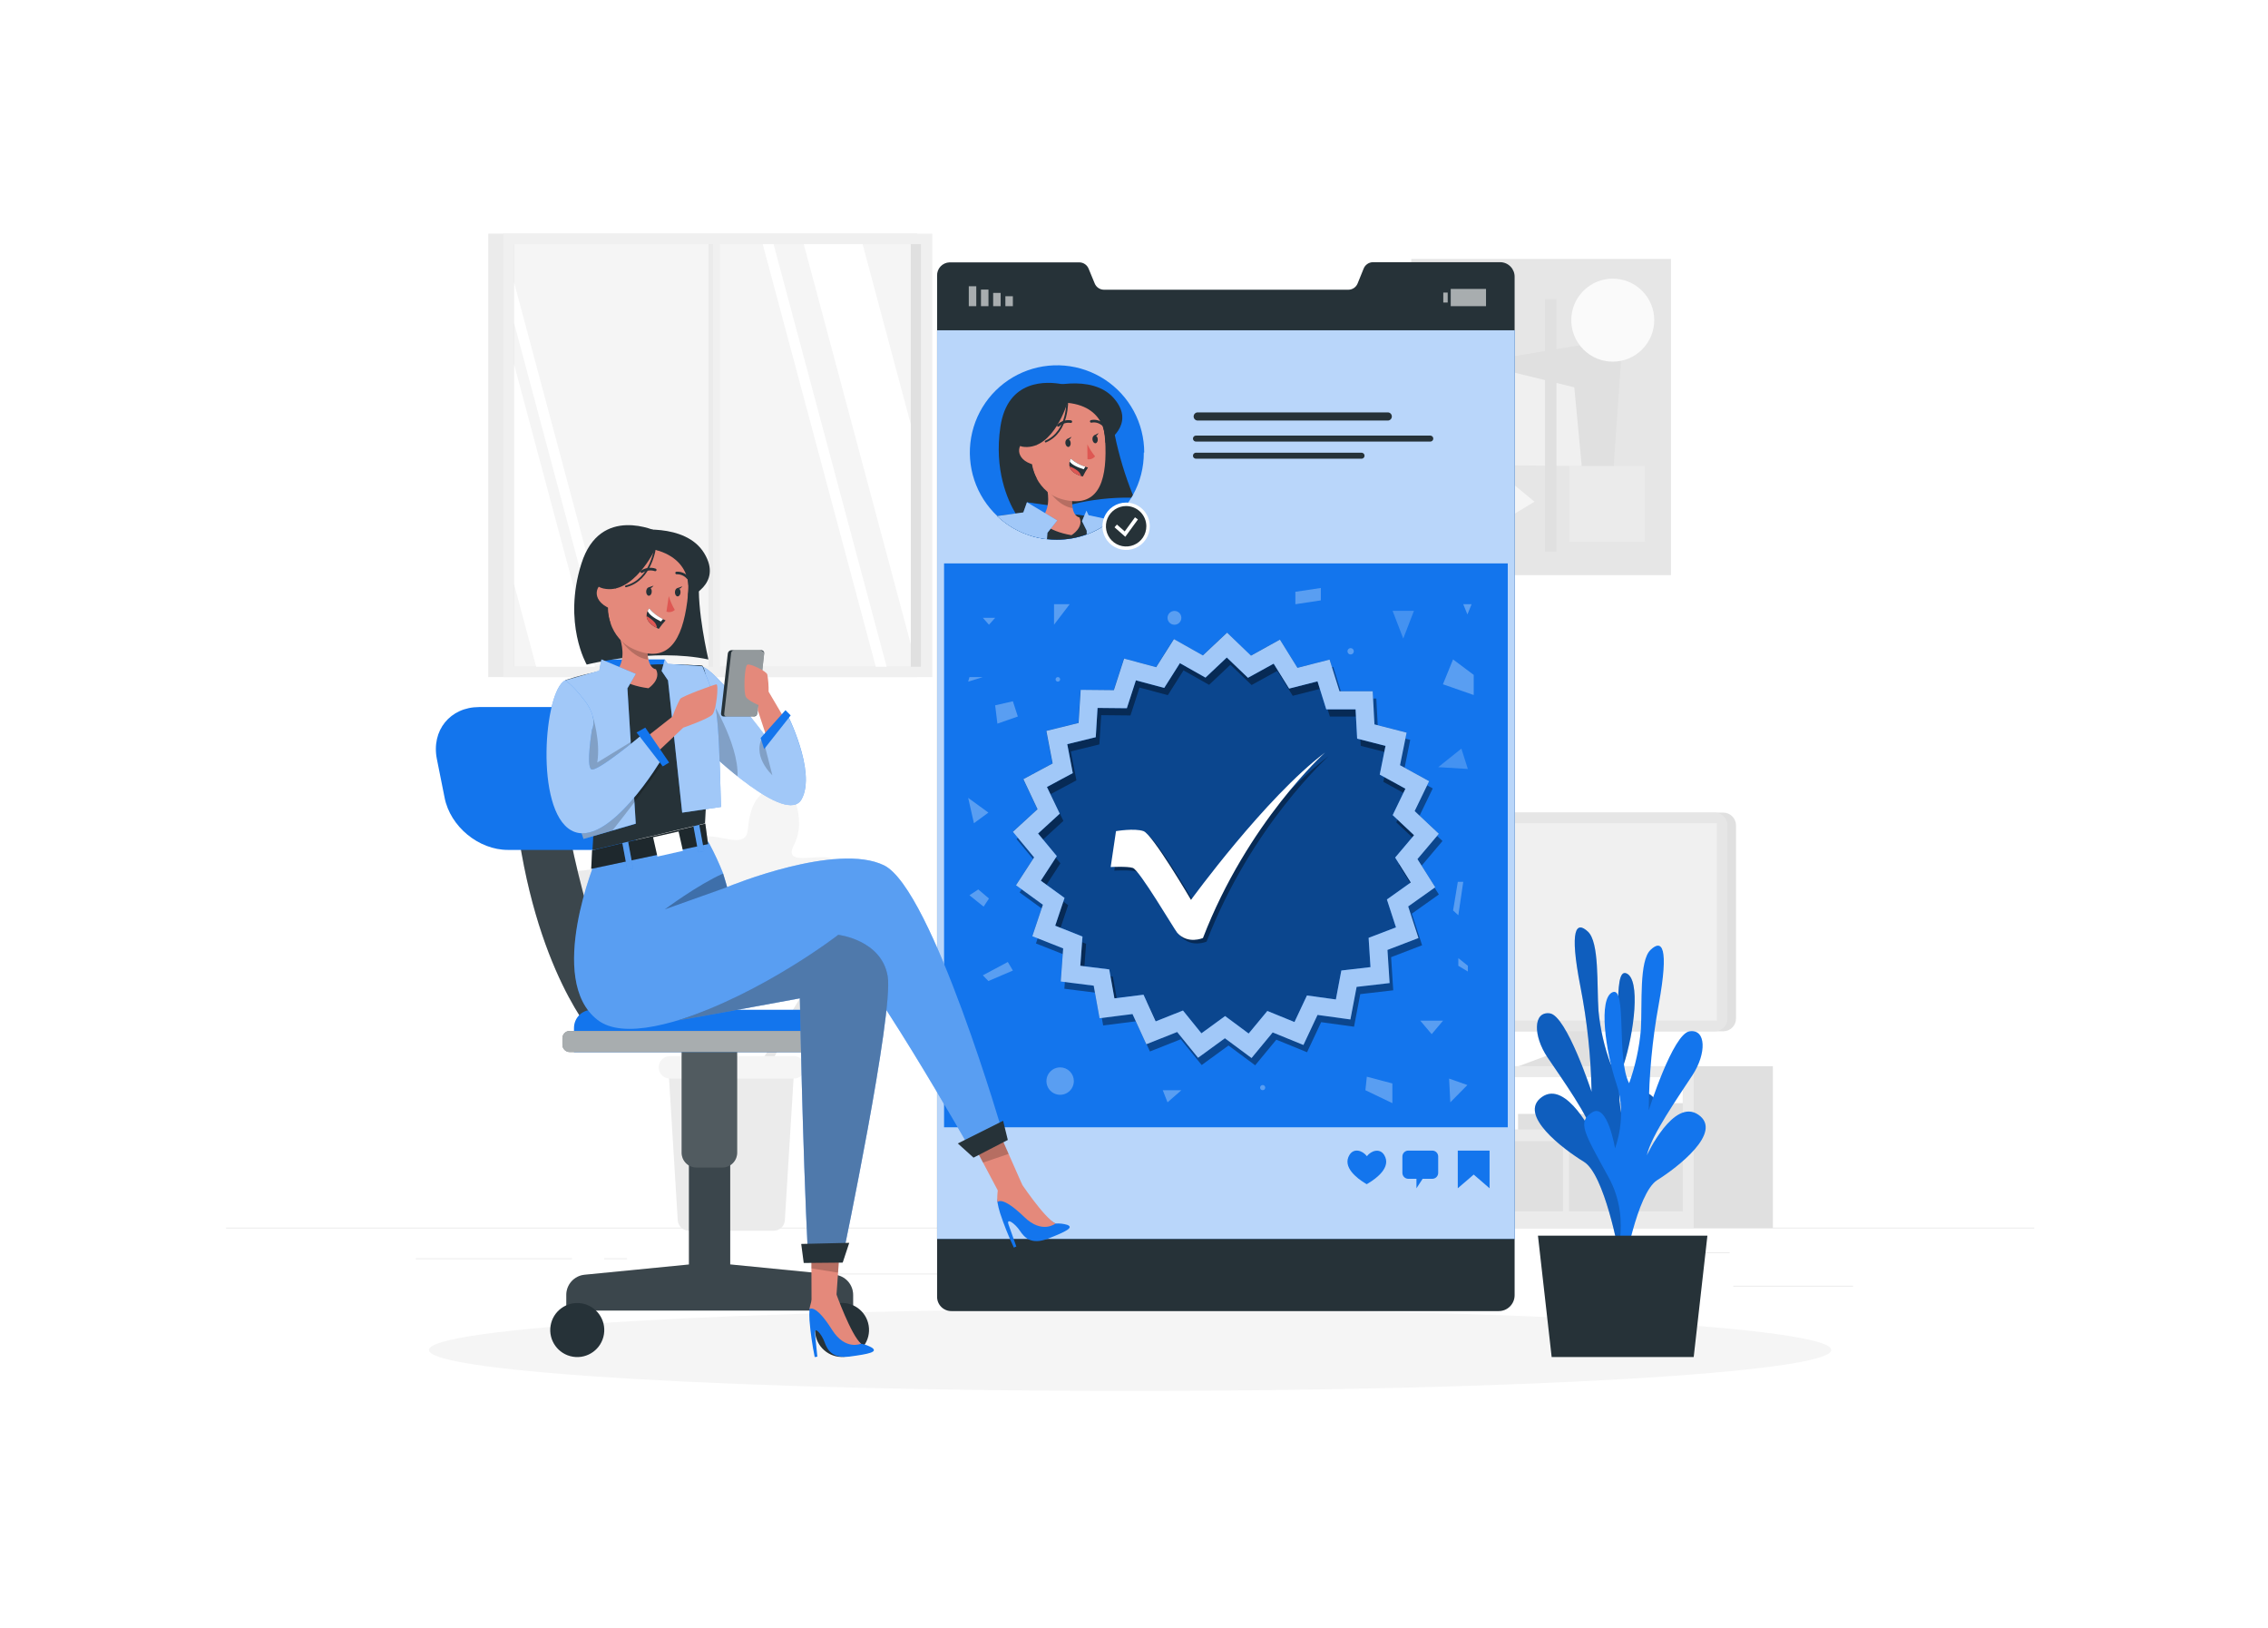 <svg width="301" height="216" viewBox="0 0 301 216" fill="none" xmlns="http://www.w3.org/2000/svg">
<g filter="url(#filter0_d_740_2234)">
<path d="M27.609 10.531L261.909 13.812C264.072 13.841 266.207 14.312 268.183 15.196C270.103 16.059 271.839 17.282 273.296 18.8C276.323 21.948 278.01 26.148 278.002 30.515V173.326C278.01 177.692 276.323 181.892 273.296 185.04C271.839 186.558 270.103 187.782 268.183 188.644C266.207 189.528 264.072 189.999 261.909 190.028L27.609 193.314C25.293 193.35 22.994 192.924 20.845 192.06C18.784 191.23 16.905 190.006 15.311 188.458C13.692 186.89 12.405 185.012 11.527 182.936C10.649 180.86 10.199 178.629 10.203 176.375V27.469C10.199 25.215 10.65 22.984 11.527 20.908C12.405 18.832 13.691 16.955 15.31 15.387C16.904 13.839 18.783 12.616 20.844 11.785C22.993 10.921 25.293 10.495 27.609 10.531Z" fill="white"/>
<path d="M263.972 156.869H24V156.989H263.972V156.869Z" fill="#EBEBEB"/>
<path d="M239.929 164.591H224.033V164.711H239.929V164.591Z" fill="#EBEBEB"/>
<path d="M182.969 165.897H178.798V166.017H182.969V165.897Z" fill="#EBEBEB"/>
<path d="M223.549 160.139H214.339V160.259H223.549V160.139Z" fill="#EBEBEB"/>
<path d="M69.904 160.944H49.176V161.064H69.904V160.944Z" fill="#EBEBEB"/>
<path d="M77.222 160.944H74.184V161.064H77.222V160.944Z" fill="#EBEBEB"/>
<path d="M132.059 162.97H87.098V163.09H132.059V162.97Z" fill="#EBEBEB"/>
<path d="M205.548 126.753V133.568L208.428 135.661H194.99L199.28 134.067V127.228L205.548 126.753Z" fill="#E0E0E0"/>
<path d="M169.295 135.464V156.932H229.288V135.464H169.295ZM170.375 136.856H217.333V143.872H170.38L170.375 136.856Z" fill="#E0E0E0"/>
<path d="M169.295 135.464V156.932H218.778V135.464H169.295ZM170.375 136.856H217.333V143.872H170.38L170.375 136.856Z" fill="#EBEBEB"/>
<path d="M170.38 143.873H180.055V136.856H170.38V143.873Z" fill="#E0E0E0"/>
<path d="M205.364 143.873H217.339V140.365H205.364V143.873Z" fill="#E0E0E0"/>
<path d="M195.469 143.873H204.482V141.79H195.469V143.873Z" fill="#E0E0E0"/>
<path d="M184.796 143.873H193.382V139.611H184.796V143.873Z" fill="#E0E0E0"/>
<path d="M208.826 145.398L209.08 146.238H212.526L212.785 145.398H217.335V154.714H202.231V145.398H208.826Z" fill="#E0E0E0"/>
<path d="M190.877 145.398L191.136 146.238H194.582L194.841 145.398H201.431V154.714H186.327V145.398H190.877Z" fill="#E0E0E0"/>
<path d="M177.013 145.398L177.267 146.238H180.713L180.972 145.398H185.522V154.714H170.418V145.398H177.013Z" fill="#E0E0E0"/>
<path d="M178.074 130.828H222.704C223.639 130.828 224.398 130.07 224.398 129.134V103.51C224.398 102.574 223.639 101.816 222.704 101.816H178.074C177.138 101.816 176.38 102.574 176.38 103.51V129.134C176.38 130.07 177.138 130.828 178.074 130.828Z" fill="#E0E0E0"/>
<path d="M176.941 130.828H221.571C222.507 130.828 223.266 130.07 223.266 129.134V103.51C223.266 102.574 222.507 101.816 221.571 101.816H176.941C176.006 101.816 175.247 102.574 175.247 103.51V129.134C175.247 130.07 176.006 130.828 176.941 130.828Z" fill="#E6E6E6"/>
<path d="M221.854 129.416V103.221H176.658V129.416H221.854Z" fill="#F0F0F0"/>
<path d="M115.734 25H58.798V83.832H115.734V25Z" fill="#EBEBEB"/>
<path d="M117.73 25H60.794V83.832H117.73V25Z" fill="#F0F0F0"/>
<path d="M116.223 26.396H62.229V82.468H116.223V26.396Z" fill="#E0E0E0"/>
<path d="M114.874 26.396H62.229V82.468H114.874V26.396Z" fill="#F5F5F5"/>
<path d="M89.099 26.396H88.029V82.468H89.099V26.396Z" fill="#EBEBEB"/>
<path d="M95.227 26.396L110.23 82.463H111.67L96.667 26.396H95.227Z" fill="white"/>
<path d="M89.55 25.532H88.633V83.543H89.55V25.532Z" fill="#F0F0F0"/>
<path d="M100.674 26.396L114.876 79.459V50.293L108.483 26.396H100.674Z" fill="white"/>
<path d="M62.229 31.484V36.864L74.434 82.464H75.874L62.229 31.484Z" fill="white"/>
<path d="M62.229 42.35V71.516L65.157 82.463H72.96L62.229 42.35Z" fill="white"/>
<path d="M215.762 28.355H181.288V70.302H215.762V28.355Z" fill="#E6E6E6"/>
<path d="M207.872 59.911L189.759 42.105L209.355 38.87L207.872 59.911Z" fill="#E0E0E0"/>
<path d="M190.19 55.693L189.293 42.038L202.933 45.388L203.922 55.832L190.19 55.693Z" fill="#F0F0F0"/>
<path d="M211.932 40.369C214.081 38.219 214.081 34.734 211.932 32.584C209.782 30.434 206.296 30.434 204.146 32.584C201.997 34.734 201.997 38.219 204.146 40.369C206.296 42.519 209.782 42.519 211.932 40.369Z" fill="#FAFAFA"/>
<path d="M191.981 60.56C191.982 60.031 191.826 59.513 191.532 59.073C191.239 58.633 190.821 58.289 190.333 58.086C189.844 57.883 189.306 57.83 188.787 57.933C188.268 58.036 187.791 58.291 187.417 58.665C187.043 59.039 186.788 59.516 186.685 60.035C186.582 60.554 186.636 61.092 186.839 61.58C187.042 62.069 187.385 62.486 187.825 62.78C188.266 63.073 188.783 63.229 189.312 63.228C190.02 63.227 190.698 62.946 191.198 62.445C191.698 61.945 191.98 61.267 191.981 60.56Z" fill="#E0E0E0"/>
<path d="M189.941 65.252L197.649 60.559L191.17 55.217L189.941 65.252Z" fill="#F5F5F5"/>
<path d="M199.049 67.188H200.566V33.692H199.049V67.188Z" fill="#E0E0E0"/>
<path d="M184.518 65.704H186.481V33.692H184.518V65.704Z" fill="#EBEBEB"/>
<path d="M202.274 65.857H212.295V55.836H202.274V65.857Z" fill="#EBEBEB"/>
<path d="M87.785 135.833L81.44 117.547C81.44 117.547 90.233 124.07 90.184 116.842C90.136 109.614 86.172 115.229 84.804 112.556C83.436 109.883 88.706 109.911 86.854 105.861C85.001 101.81 79.746 108.035 78.815 104.445C77.884 100.855 76.415 99.031 72.575 99.353C72.575 99.353 70.507 104.075 73.055 107.488C75.604 110.9 66.763 108.16 67.675 111.591C68.587 115.023 71.515 118.018 72.815 115.604C74.116 113.189 75.753 117.816 73.54 119.011C71.328 120.206 76.42 125.37 77.557 122.659C78.339 120.857 79.304 119.141 80.437 117.538L86.287 137.105L87.785 135.833Z" fill="#EBEBEB"/>
<path d="M94.33 135.997L101.481 124.301C101.481 124.301 94.406 127.488 95.539 122.492C96.672 117.496 98.558 121.978 99.911 120.337C101.265 118.696 97.608 117.937 99.503 115.394C101.399 112.85 104.096 117.971 105.263 115.629C106.429 113.287 107.744 112.245 110.35 113.047C110.35 113.047 111.07 116.627 108.795 118.604C106.52 120.582 113.038 120.044 111.9 122.262C110.763 124.479 108.272 126.13 107.739 124.263C107.206 122.396 105.368 125.352 106.722 126.509C108.075 127.666 103.756 130.473 103.391 128.429C103.122 127.064 102.713 125.731 102.172 124.45L95.169 137.106L94.33 135.997Z" fill="#E6E6E6"/>
<path d="M89.503 136.107L92.777 117.269C92.777 117.269 85.237 125.029 84.138 117.97C83.039 110.91 87.79 115.757 88.702 112.93C89.614 110.103 84.474 110.977 85.635 106.729C86.796 102.482 92.916 107.718 93.252 104.07C93.588 100.423 94.74 98.407 98.531 98.114C98.531 98.114 101.3 102.386 99.366 106.12C97.432 109.854 105.605 105.779 105.27 109.268C104.934 112.757 102.548 116.146 100.902 113.996C99.256 111.845 98.387 116.626 100.734 117.432C103.081 118.238 98.925 124.094 97.398 121.631C96.351 120 95.136 118.482 93.775 117.101L91.188 137.105L89.503 136.107Z" fill="#F5F5F5"/>
<path d="M85.435 157.288H96.675C97.055 157.288 97.42 157.144 97.697 156.885C97.973 156.625 98.14 156.27 98.163 155.891L99.354 136.52C99.366 136.318 99.337 136.115 99.268 135.924C99.199 135.733 99.092 135.559 98.953 135.411C98.814 135.263 98.647 135.145 98.46 135.064C98.274 134.983 98.073 134.942 97.871 134.941H84.24C84.037 134.942 83.837 134.983 83.65 135.064C83.464 135.145 83.297 135.263 83.158 135.411C83.019 135.559 82.912 135.733 82.843 135.924C82.774 136.115 82.745 136.318 82.757 136.52L83.948 155.915C83.977 156.289 84.146 156.639 84.422 156.893C84.698 157.148 85.06 157.289 85.435 157.288Z" fill="#EBEBEB"/>
<path d="M82.908 137.104H99.346C99.712 137.104 100.064 136.97 100.337 136.726C100.61 136.483 100.783 136.148 100.824 135.785C100.85 135.576 100.83 135.364 100.767 135.163C100.704 134.962 100.6 134.777 100.46 134.619C100.32 134.462 100.149 134.336 99.957 134.25C99.765 134.163 99.557 134.119 99.346 134.119H82.908C82.699 134.119 82.491 134.163 82.3 134.249C82.109 134.335 81.938 134.46 81.798 134.616C81.659 134.772 81.554 134.956 81.49 135.156C81.427 135.356 81.406 135.567 81.43 135.775C81.469 136.14 81.641 136.477 81.914 136.723C82.187 136.968 82.541 137.104 82.908 137.104Z" fill="#F5F5F5"/>
<path d="M143.982 178.545C195.375 178.545 237.038 176.112 237.038 173.112C237.038 170.111 195.375 167.679 143.982 167.679C92.588 167.679 50.925 170.111 50.925 173.112C50.925 176.112 92.588 178.545 143.982 178.545Z" fill="#F5F5F5"/>
<path d="M195.014 30.755V165.845C195.014 166.124 194.958 166.401 194.85 166.659C194.742 166.916 194.584 167.15 194.385 167.346C194.185 167.542 193.949 167.697 193.69 167.801C193.43 167.905 193.153 167.956 192.873 167.951H120.286C120.033 167.955 119.782 167.908 119.547 167.813C119.312 167.718 119.099 167.577 118.92 167.398C118.741 167.219 118.6 167.006 118.505 166.771C118.41 166.536 118.363 166.285 118.367 166.032V30.582C118.358 30.358 118.393 30.134 118.471 29.924C118.548 29.713 118.667 29.52 118.819 29.356C118.972 29.191 119.155 29.058 119.359 28.965C119.563 28.871 119.784 28.819 120.008 28.811H137.262C137.528 28.816 137.787 28.901 138.005 29.054C138.223 29.207 138.39 29.422 138.486 29.67L139.278 31.59C139.375 31.838 139.544 32.051 139.763 32.202C139.981 32.353 140.24 32.436 140.506 32.44H172.955C173.219 32.437 173.476 32.357 173.694 32.208C173.912 32.059 174.081 31.849 174.179 31.604L174.971 29.651C175.066 29.402 175.234 29.187 175.452 29.033C175.669 28.879 175.928 28.793 176.195 28.787H193.156C193.663 28.803 194.143 29.02 194.49 29.388C194.838 29.757 195.026 30.248 195.014 30.755Z" fill="#263238"/>
<path d="M195.022 37.823H118.379V158.371H195.022V37.823Z" fill="#1375ED"/>
<path opacity="0.7" d="M195.022 37.823H118.379V158.371H195.022V37.823Z" fill="white"/>
<path opacity="0.6" d="M127.43 34.623H128.424V33.303H127.43V34.623Z" fill="white"/>
<path opacity="0.6" d="M125.808 34.623H126.802V32.862H125.808V34.623Z" fill="white"/>
<path opacity="0.6" d="M124.191 34.623H125.185V32.42H124.191V34.623Z" fill="white"/>
<path opacity="0.6" d="M122.574 34.623H123.567V31.979H122.574V34.623Z" fill="white"/>
<path opacity="0.6" d="M186.132 32.818H185.547V34.138H186.132V32.818Z" fill="white"/>
<path opacity="0.6" d="M186.535 34.623H191.219V32.334H186.535V34.623Z" fill="white"/>
<path d="M152.906 49.795H178.127C178.202 49.802 178.278 49.794 178.35 49.77C178.421 49.746 178.487 49.707 178.543 49.656C178.599 49.605 178.643 49.544 178.674 49.474C178.704 49.405 178.72 49.331 178.72 49.255C178.72 49.18 178.704 49.105 178.674 49.036C178.643 48.967 178.599 48.905 178.543 48.854C178.487 48.803 178.421 48.765 178.35 48.741C178.278 48.717 178.202 48.708 178.127 48.715H152.906C152.772 48.728 152.647 48.79 152.556 48.89C152.465 48.99 152.415 49.12 152.415 49.255C152.415 49.39 152.465 49.52 152.556 49.62C152.647 49.72 152.772 49.782 152.906 49.795Z" fill="#263238"/>
<path d="M183.866 51.794H152.765C152.71 51.788 152.653 51.794 152.6 51.811C152.547 51.828 152.498 51.856 152.456 51.894C152.414 51.931 152.381 51.977 152.358 52.028C152.335 52.079 152.323 52.134 152.323 52.19C152.323 52.246 152.335 52.302 152.358 52.353C152.381 52.404 152.414 52.45 152.456 52.487C152.498 52.524 152.547 52.553 152.6 52.57C152.653 52.587 152.71 52.592 152.765 52.586H183.866C183.963 52.575 184.053 52.529 184.119 52.456C184.184 52.383 184.22 52.288 184.22 52.19C184.22 52.092 184.184 51.998 184.119 51.925C184.053 51.852 183.963 51.805 183.866 51.794Z" fill="#263238"/>
<path d="M174.742 54.066H152.765C152.71 54.06 152.653 54.065 152.6 54.083C152.547 54.1 152.498 54.128 152.456 54.165C152.414 54.203 152.381 54.248 152.358 54.299C152.335 54.35 152.323 54.406 152.323 54.462C152.323 54.518 152.335 54.573 152.358 54.624C152.381 54.675 152.414 54.721 152.456 54.758C152.498 54.796 152.547 54.824 152.6 54.841C152.653 54.858 152.71 54.864 152.765 54.858H174.742C174.839 54.847 174.929 54.801 174.995 54.728C175.06 54.655 175.097 54.56 175.097 54.462C175.097 54.364 175.06 54.269 174.995 54.196C174.929 54.123 174.839 54.077 174.742 54.066Z" fill="#263238"/>
<path d="M194.105 68.751H119.292V143.565H194.105V68.751Z" fill="#1375ED"/>
<path d="M191.69 151.657L189.583 149.838L187.471 151.657V146.656H191.69V151.657Z" fill="#1375ED"/>
<path d="M184.083 146.656H180.906C180.697 146.656 180.497 146.739 180.35 146.887C180.202 147.034 180.119 147.235 180.119 147.443V149.613C180.119 149.821 180.202 150.022 180.35 150.169C180.497 150.317 180.697 150.4 180.906 150.4H181.986V151.657L182.807 150.4H184.083C184.187 150.4 184.29 150.381 184.385 150.341C184.481 150.302 184.568 150.244 184.641 150.171C184.715 150.097 184.773 150.01 184.812 149.915C184.851 149.819 184.871 149.716 184.871 149.613V147.443C184.871 147.34 184.851 147.237 184.812 147.141C184.773 147.046 184.715 146.959 184.641 146.885C184.568 146.812 184.481 146.754 184.385 146.715C184.29 146.676 184.187 146.656 184.083 146.656Z" fill="#1375ED"/>
<path d="M177.712 147.252C177.126 146.292 175.994 146.652 175.408 147.396C174.827 146.647 173.7 146.268 173.1 147.228C172.096 148.841 174.141 150.352 175.111 150.948L175.384 151.116L175.662 150.948C176.618 150.367 178.701 148.879 177.712 147.252Z" fill="#1375ED"/>
<g opacity="0.3">
<path opacity="0.7" d="M178.819 75.049H181.651L180.235 78.72L178.819 75.049Z" fill="white"/>
<path opacity="0.7" d="M187.947 93.325L188.806 96.022L184.88 95.782L187.947 93.325Z" fill="white"/>
<path d="M186.843 81.489L185.5 84.787L189.584 86.212V83.543L186.843 81.489Z" fill="white"/>
<path d="M133.886 74.165H135.964L133.886 76.886V74.165Z" fill="white"/>
<path d="M126.073 87.581L128.425 87.043L129.082 89.064L126.371 90.009L126.073 87.581Z" fill="white"/>
<path d="M149.867 76.888C150.373 76.888 150.784 76.478 150.784 75.971C150.784 75.465 150.373 75.055 149.867 75.055C149.361 75.055 148.95 75.465 148.95 75.971C148.95 76.478 149.361 76.888 149.867 76.888Z" fill="white"/>
<path d="M136.516 137.436C136.516 137.796 136.41 138.148 136.209 138.447C136.009 138.746 135.725 138.98 135.392 139.117C135.06 139.255 134.694 139.29 134.341 139.22C133.988 139.149 133.664 138.976 133.409 138.721C133.155 138.466 132.982 138.141 132.913 137.788C132.843 137.435 132.88 137.069 133.018 136.737C133.157 136.404 133.391 136.121 133.69 135.921C133.99 135.722 134.342 135.616 134.702 135.617C134.941 135.617 135.177 135.664 135.398 135.756C135.618 135.847 135.818 135.981 135.987 136.15C136.155 136.319 136.289 136.52 136.38 136.74C136.471 136.961 136.517 137.198 136.516 137.436Z" fill="white"/>
<path d="M127.753 121.632L128.425 122.769L125.176 124.161L124.437 123.403L127.753 121.632Z" fill="white"/>
<path d="M148.95 140.253L148.317 138.646H150.789L148.95 140.253Z" fill="white"/>
<path d="M175.21 138.646L175.402 136.855L178.791 137.748V140.364L175.21 138.646Z" fill="white"/>
<path d="M182.491 129.417H185.519L184.007 131.207L182.491 129.417Z" fill="white"/>
<path d="M187.477 110.997L186.848 114.798L187.544 115.432L188.197 110.997H187.477Z" fill="white"/>
<path d="M122.493 99.862L125.176 101.811L123.256 103.222L122.493 99.862Z" fill="white"/>
<path d="M134.395 84.437C134.562 84.437 134.697 84.301 134.697 84.134C134.697 83.967 134.562 83.832 134.395 83.832C134.228 83.832 134.092 83.967 134.092 84.134C134.092 84.301 134.228 84.437 134.395 84.437Z" fill="white"/>
<path d="M173.252 80.833C173.486 80.833 173.675 80.644 173.675 80.411C173.675 80.177 173.486 79.988 173.252 79.988C173.019 79.988 172.83 80.177 172.83 80.411C172.83 80.644 173.019 80.833 173.252 80.833Z" fill="white"/>
<path d="M161.917 138.3C161.917 138.39 161.881 138.477 161.818 138.541C161.754 138.605 161.667 138.641 161.577 138.641C161.486 138.641 161.4 138.605 161.336 138.541C161.272 138.477 161.236 138.39 161.236 138.3C161.236 138.209 161.272 138.123 161.336 138.059C161.4 137.995 161.486 137.959 161.577 137.959C161.667 137.959 161.754 137.995 161.818 138.059C161.881 138.123 161.917 138.209 161.917 138.3Z" fill="white"/>
<path d="M165.915 72.519L169.294 72.011V73.657L165.915 74.166V72.519Z" fill="white"/>
<path d="M188.197 74.165H189.305L188.749 75.523L188.197 74.165Z" fill="white"/>
<path d="M124.437 75.97H126.074L125.253 76.886L124.437 75.97Z" fill="white"/>
<path d="M186.479 140.253L186.32 137.104L188.744 137.959L186.479 140.253Z" fill="white"/>
<path d="M188.811 122.137L187.544 121.124V122.137L188.811 122.9V122.137Z" fill="white"/>
<path d="M123.832 112.008L125.253 113.212L124.543 114.288L122.661 112.781L123.832 112.008Z" fill="white"/>
<path d="M122.661 83.832H124.437L122.493 84.437L122.661 83.832Z" fill="white"/>
</g>
<path d="M153.616 80.956L156.827 77.938L160.004 80.985L163.863 78.859L166.186 82.603L170.453 81.508L171.768 85.708H176.173L176.409 90.104L180.675 91.198L179.802 95.518L183.665 97.639L181.75 101.604L184.961 104.618L182.12 107.982L184.481 111.702L180.891 114.255L182.254 118.44L178.146 120.019L178.424 124.415L174.047 124.924L173.227 129.253L168.859 128.653L166.987 132.641L162.908 130.976L160.1 134.374L156.563 131.749L153.002 134.34L150.228 130.918L146.134 132.541L144.3 128.538L139.933 129.09L139.151 124.756L134.778 124.204L135.1 119.813L131.006 118.195L132.407 114.02L128.841 111.433L131.241 107.737L128.429 104.344L131.673 101.364L129.797 97.375L133.679 95.292L132.849 90.968L137.125 89.917L137.399 85.521L141.805 85.564L143.163 81.374L147.42 82.511L149.777 78.792L153.616 80.956Z" fill="#1375ED"/>
<path opacity="0.4" d="M182.6 108.942L185.441 105.582L182.23 102.568L184.15 98.604L180.287 96.483L181.16 92.163L176.893 91.069L176.658 86.673H172.252L170.937 82.473L166.671 83.567L164.348 79.824L160.508 81.95L157.331 78.902L154.12 81.921L150.281 79.757L147.924 83.481L143.667 82.339L142.309 86.529L137.903 86.486L137.629 90.882L133.353 91.933L134.183 96.252L130.301 98.335L132.177 102.324L128.909 105.323L131.721 108.716L129.321 112.412L132.887 114.999L131.486 119.174L135.58 120.792L135.258 125.183L139.631 125.735L140.408 130.055L144.78 129.503L146.614 133.506L150.708 131.883L153.482 135.305L157.043 132.714L160.58 135.339L163.388 131.941L167.467 133.606L169.339 129.618L173.702 130.218L174.527 125.898L178.904 125.39L178.621 120.993L182.734 119.414L181.371 115.224L184.961 112.676L182.6 108.942ZM181.717 112.042L178.544 114.298L179.749 117.999L176.116 119.39L176.365 123.273L172.497 123.724L171.772 127.564L167.933 127.036L166.277 130.559L162.678 129.09L160.196 132.085L157.072 129.767L153.928 132.056L151.48 129.032L147.862 130.472L146.244 126.935L142.381 127.415L141.694 123.575L137.855 123.096L138.143 119.218L134.524 117.778L135.762 114.092L132.614 111.807L134.735 108.544L132.249 105.549L135.129 102.914L133.425 99.372L136.857 97.534L136.122 93.694L139.904 92.768L140.144 88.885L144.032 88.924L145.232 85.223L148.99 86.231L151.072 82.944L154.466 84.863L157.297 82.195L160.105 84.887L163.513 83.011L165.567 86.317L169.334 85.358L170.496 89.072H174.388L174.595 92.96L178.362 93.92L177.594 97.731L181.002 99.602L179.312 103.106L182.149 105.77L179.639 108.74L181.717 112.042Z" fill="black"/>
<path opacity="0.4" d="M153.616 80.956L156.827 77.938L160.004 80.985L163.863 78.859L166.186 82.603L170.453 81.508L171.768 85.708H176.173L176.409 90.104L180.675 91.198L179.802 95.518L183.665 97.639L181.75 101.604L184.961 104.618L182.12 107.982L184.481 111.702L180.891 114.255L182.254 118.44L178.146 120.019L178.424 124.415L174.047 124.924L173.227 129.253L168.859 128.653L166.987 132.641L162.908 130.976L160.1 134.374L156.563 131.749L153.002 134.34L150.228 130.918L146.134 132.541L144.3 128.538L139.933 129.09L139.151 124.756L134.778 124.204L135.1 119.813L131.006 118.195L132.407 114.02L128.841 111.433L131.241 107.737L128.429 104.344L131.673 101.364L129.797 97.375L133.679 95.292L132.849 90.968L137.125 89.917L137.399 85.521L141.805 85.564L143.163 81.374L147.42 82.511L149.777 78.792L153.616 80.956Z" fill="black"/>
<path d="M182.12 107.982L184.961 104.622L181.75 101.608L183.67 97.644L179.807 95.523L180.68 91.203L176.413 90.109L176.178 85.713H171.772L170.457 81.513L166.191 82.607L163.868 78.864L160.028 80.99L156.851 77.942L153.64 80.961L149.801 78.797L147.444 82.521L143.187 81.379L141.829 85.569L137.423 85.525L137.149 89.922L132.873 90.973L133.703 95.292L129.821 97.375L131.697 101.364L128.429 104.363L131.241 107.756L128.841 111.452L132.407 114.039L131.006 118.214L135.1 119.832L134.778 124.223L139.151 124.775L139.928 129.095L144.3 128.543L146.134 132.546L150.228 130.923L153.002 134.345L156.563 131.754L160.1 134.379L162.908 130.981L166.987 132.646L168.859 128.658L173.222 129.258L174.047 124.938L178.424 124.43L178.141 120.033L182.254 118.454L180.891 114.264L184.481 111.716L182.12 107.982ZM181.237 111.082L178.064 113.338L179.269 117.039L175.636 118.43L175.886 122.313L172.017 122.764L171.292 126.604L167.453 126.076L165.797 129.599L162.198 128.13L159.716 131.125L156.592 128.807L153.448 131.096L151 128.072L147.382 129.512L145.764 125.975L141.901 126.455L141.214 122.616L137.375 122.136L137.663 118.258L134.044 116.818L135.282 113.132L132.134 110.847L134.255 107.584L131.769 104.589L134.649 101.954L132.945 98.412L136.377 96.574L135.642 92.734L139.424 91.808L139.664 87.925L143.552 87.964L144.752 84.263L148.51 85.271L150.592 81.984L153.986 83.903L156.817 81.235L159.625 83.927L163.033 82.051L165.087 85.358L168.854 84.398L170.016 88.112H173.908L174.115 92L177.882 92.96L177.114 96.771L180.522 98.642L178.832 102.146L181.669 104.81L179.159 107.78L181.237 111.082Z" fill="#1375ED"/>
<path opacity="0.6" d="M182.12 107.982L184.961 104.622L181.75 101.608L183.67 97.644L179.807 95.523L180.68 91.203L176.413 90.109L176.178 85.713H171.772L170.457 81.513L166.191 82.607L163.868 78.864L160.028 80.99L156.851 77.942L153.64 80.961L149.801 78.797L147.444 82.521L143.187 81.379L141.829 85.569L137.423 85.525L137.149 89.922L132.873 90.973L133.703 95.292L129.821 97.375L131.697 101.364L128.429 104.363L131.241 107.756L128.841 111.452L132.407 114.039L131.006 118.214L135.1 119.832L134.778 124.223L139.151 124.775L139.928 129.095L144.3 128.543L146.134 132.546L150.228 130.923L153.002 134.345L156.563 131.754L160.1 134.379L162.908 130.981L166.987 132.646L168.859 128.658L173.222 129.258L174.047 124.938L178.424 124.43L178.141 120.033L182.254 118.454L180.891 114.264L184.481 111.716L182.12 107.982ZM181.237 111.082L178.064 113.338L179.269 117.039L175.636 118.43L175.886 122.313L172.017 122.764L171.292 126.604L167.453 126.076L165.797 129.599L162.198 128.13L159.716 131.125L156.592 128.807L153.448 131.096L151 128.072L147.382 129.512L145.764 125.975L141.901 126.455L141.214 122.616L137.375 122.136L137.663 118.258L134.044 116.818L135.282 113.132L132.134 110.847L134.255 107.584L131.769 104.589L134.649 101.954L132.945 98.412L136.377 96.574L135.642 92.734L139.424 91.808L139.664 87.925L143.552 87.964L144.752 84.263L148.51 85.271L150.592 81.984L153.986 83.903L156.817 81.235L159.625 83.927L163.033 82.051L165.087 85.358L168.854 84.398L170.016 88.112H173.908L174.115 92L177.882 92.96L177.114 96.771L180.522 98.642L178.832 102.146L181.669 104.81L179.159 107.78L181.237 111.082Z" fill="white"/>
<path opacity="0.4" d="M142.591 104.751C142.591 104.751 145.038 104.329 146.243 104.751C147.448 105.174 152.545 113.87 152.545 113.87C152.545 113.87 162.432 100.269 170.336 94.322C170.336 94.322 160.08 103.508 154.133 118.929C154.133 118.929 152.132 119.812 150.716 118.233C150.308 117.753 145.715 109.925 144.827 109.632C144.131 109.397 141.885 109.512 141.885 109.512L142.591 104.751Z" fill="black"/>
<path d="M142.111 104.273C142.111 104.273 144.559 103.851 145.763 104.273C146.968 104.695 152.065 113.392 152.065 113.392C152.065 113.392 161.952 99.79 169.856 93.844C169.856 93.844 159.6 103.03 153.653 118.45C153.653 118.45 151.652 119.334 150.236 117.755C149.828 117.275 145.235 109.447 144.347 109.154C143.651 108.919 141.405 109.034 141.405 109.034L142.111 104.273Z" fill="white"/>
<path d="M145.803 54.041C145.813 56.009 145.318 57.946 144.364 59.666L144.152 60.026C143.467 61.164 142.588 62.175 141.556 63.012L141.498 63.06C140.521 63.847 139.422 64.47 138.244 64.903C136.971 65.369 135.626 65.606 134.27 65.603C133.839 65.606 133.408 65.582 132.979 65.531C132.26 65.455 131.549 65.308 130.858 65.095C129.175 64.577 127.634 63.677 126.356 62.465C124.959 61.15 123.911 59.509 123.305 57.689C122.7 55.869 122.556 53.927 122.887 52.038C123.218 50.149 124.014 48.371 125.203 46.866C126.391 45.361 127.935 44.174 129.696 43.413C131.457 42.653 133.379 42.342 135.29 42.509C137.201 42.675 139.041 43.314 140.643 44.368C142.246 45.422 143.561 46.858 144.471 48.547C145.381 50.235 145.857 52.123 145.856 54.041H145.803Z" fill="#1375ED"/>
<path d="M144.348 59.667L144.136 60.026C141.49 59.985 138.85 60.284 136.28 60.914L135.421 61.126L134.835 61.279C134.101 61.476 133.395 61.682 132.795 61.879L132.522 61.97L132.325 62.033C131.61 62.273 131 62.489 130.535 62.666C129.839 62.93 129.441 63.103 129.441 63.103C129.213 62.809 129.005 62.502 128.817 62.181L128.788 62.129C127.746 60.382 125.908 56.369 126.772 50.61C127.732 44.203 133.045 44.611 134.931 44.966C135.157 45.003 135.379 45.054 135.598 45.12C135.598 45.12 141.545 46.521 141.766 50.226C141.797 50.722 141.858 51.216 141.948 51.704C142.507 54.425 143.31 57.09 144.348 59.667Z" fill="#263238"/>
<path d="M138.224 64.903C136.952 65.37 135.606 65.607 134.251 65.604C133.819 65.607 133.388 65.583 132.959 65.532C132.24 65.456 131.529 65.309 130.838 65.095L130.469 62.077L130.291 60.637L138.205 61.76V62.437L138.229 64.424V64.903H138.224Z" fill="#1375ED"/>
<path d="M141.479 63.06C140.502 63.847 139.402 64.47 138.225 64.903C136.952 65.369 135.606 65.607 134.251 65.604C133.819 65.606 133.388 65.582 132.96 65.532C132.24 65.455 131.53 65.309 130.838 65.095C129.155 64.577 127.614 63.677 126.336 62.465C126.701 62.407 127.071 62.364 127.44 62.316H127.531C127.968 62.268 128.405 62.225 128.842 62.191C129.36 62.148 129.874 62.114 130.392 62.095H130.483L131.117 62.071H131.87H132.753C133.713 62.071 134.686 62.106 135.671 62.177L136.665 62.258L137.188 62.311L137.946 62.426L138.114 62.45H138.229L139.122 62.604C139.261 62.628 139.4 62.662 139.54 62.681L139.804 62.734L140.087 62.786L140.567 62.882L140.903 62.95L141.479 63.06Z" fill="#263238"/>
<path d="M136.199 65.007C132.902 64.446 131.961 62.987 131.961 62.987C133.372 61.768 133.204 59.872 132.921 58.667C132.83 58.291 132.708 57.924 132.556 57.568L136.516 58.48C136.401 59.031 136.325 59.589 136.29 60.151C136.26 60.566 136.281 60.983 136.352 61.394C136.573 62.593 137.255 62.641 137.255 62.641C137.883 64.009 136.199 65.007 136.199 65.007Z" fill="#E4897B"/>
<path opacity="0.2" d="M136.276 60.18C136.246 60.595 136.267 61.013 136.338 61.423C134.764 61.144 133.612 59.829 132.907 58.697C132.816 58.321 132.694 57.953 132.542 57.598L136.502 58.51C136.387 59.06 136.311 59.618 136.276 60.18Z" fill="black"/>
<path d="M135.736 47.164C139.484 47.327 140.607 49.386 140.713 53.259C140.852 58.097 139.633 61.48 134.992 60.252C128.685 58.577 129.511 46.895 135.736 47.164Z" fill="#E4897B"/>
<path d="M138.306 52.942C138.583 53.516 138.928 54.054 139.333 54.545C139.215 54.695 139.06 54.81 138.882 54.877C138.705 54.945 138.512 54.963 138.325 54.929L138.306 52.942Z" fill="#DE5753"/>
<path d="M134.452 50.61C134.409 50.61 134.368 50.595 134.337 50.567C134.32 50.551 134.307 50.532 134.297 50.511C134.288 50.49 134.284 50.467 134.284 50.444C134.284 50.422 134.288 50.399 134.297 50.378C134.307 50.357 134.32 50.338 134.337 50.322C134.574 50.095 134.861 49.926 135.176 49.831C135.49 49.735 135.822 49.714 136.146 49.77C136.168 49.774 136.19 49.783 136.209 49.795C136.228 49.807 136.245 49.823 136.257 49.842C136.27 49.861 136.28 49.882 136.284 49.904C136.289 49.926 136.289 49.949 136.285 49.972C136.281 49.994 136.273 50.016 136.26 50.035C136.248 50.054 136.232 50.07 136.213 50.083C136.195 50.096 136.173 50.105 136.151 50.11C136.129 50.115 136.106 50.115 136.084 50.111C135.818 50.069 135.547 50.087 135.29 50.163C135.032 50.239 134.795 50.373 134.596 50.552C134.578 50.573 134.556 50.588 134.531 50.598C134.506 50.608 134.479 50.612 134.452 50.61Z" fill="#263238"/>
<path d="M140.31 50.455C140.274 50.454 140.239 50.442 140.209 50.421C140.029 50.268 139.816 50.157 139.587 50.096C139.357 50.036 139.118 50.027 138.885 50.071C138.863 50.078 138.84 50.081 138.817 50.08C138.794 50.078 138.772 50.072 138.751 50.062C138.731 50.052 138.712 50.038 138.697 50.02C138.682 50.003 138.671 49.982 138.664 49.96C138.65 49.916 138.654 49.869 138.675 49.828C138.695 49.787 138.731 49.755 138.774 49.74C139.059 49.677 139.355 49.681 139.639 49.75C139.922 49.819 140.186 49.952 140.411 50.138C140.448 50.166 140.473 50.207 140.48 50.253C140.487 50.298 140.476 50.345 140.449 50.383C140.433 50.404 140.412 50.422 140.388 50.434C140.364 50.447 140.337 50.454 140.31 50.455Z" fill="#263238"/>
<path d="M131.377 53.307C131.377 53.307 133.263 50.303 133.1 47.912C133.1 47.912 140.659 45.196 140.702 52.75C140.702 52.75 141.715 46.089 135.279 45.661C128.843 45.234 128.463 54.665 131.669 57.617C131.669 57.617 130.21 55.184 131.377 53.307Z" fill="#263238"/>
<path d="M131.95 54.123C131.931 53.688 131.742 53.279 131.423 52.983C131.103 52.687 130.681 52.53 130.246 52.544C129.075 52.621 128.422 54.982 131.287 55.678C131.695 55.779 131.945 55.409 131.95 54.123Z" fill="#E4897B"/>
<path d="M138.393 56.034C138.138 56.414 137.91 56.812 137.711 57.224L137.476 57.157C136.43 56.831 136.036 56.337 135.945 55.886C135.899 55.663 135.907 55.432 135.969 55.214C136 55.089 136.048 54.969 136.113 54.858C136.67 55.345 137.324 55.707 138.033 55.919C138.254 55.996 138.393 56.034 138.393 56.034Z" fill="#263238"/>
<path d="M138.037 55.919L137.826 56.265C136.866 55.958 136.184 55.612 135.968 55.214C135.999 55.089 136.047 54.969 136.112 54.858C136.671 55.346 137.327 55.707 138.037 55.919Z" fill="white"/>
<path d="M137.475 57.156C136.429 56.829 136.036 56.335 135.944 55.884C136.341 56.014 136.712 56.213 137.039 56.474C137.254 56.648 137.408 56.887 137.475 57.156Z" fill="#DE5753"/>
<path d="M135.652 47.443C135.652 47.443 133.877 53.547 129.999 53.303C126.121 53.058 132.446 45.504 132.446 45.504C132.446 45.504 138.882 43.387 141.868 46.886C144.853 50.385 140.697 52.751 140.697 52.751C140.697 52.751 141.138 47.985 135.652 47.443Z" fill="#263238"/>
<path d="M132.776 52.703C132.752 52.703 132.728 52.695 132.709 52.681C132.689 52.668 132.674 52.648 132.665 52.626C132.654 52.597 132.654 52.565 132.666 52.537C132.677 52.508 132.699 52.485 132.728 52.472C135.751 51.177 135.516 47.054 135.516 47.011C135.515 46.98 135.525 46.949 135.546 46.926C135.567 46.903 135.595 46.888 135.626 46.886C135.658 46.884 135.689 46.895 135.713 46.916C135.737 46.936 135.752 46.965 135.756 46.996C135.756 47.039 136.001 51.316 132.824 52.693L132.776 52.703Z" fill="#263238"/>
<path d="M136.094 52.732C136.127 53.02 135.998 53.274 135.806 53.298C135.614 53.322 135.427 53.101 135.393 52.818C135.359 52.535 135.489 52.276 135.681 52.252C135.873 52.228 136.06 52.439 136.094 52.732Z" fill="#263238"/>
<path d="M135.599 52.271L136.203 51.949C136.203 51.949 135.949 52.53 135.599 52.271Z" fill="#263238"/>
<path d="M139.688 52.242C139.722 52.531 139.592 52.785 139.4 52.809C139.208 52.833 139.021 52.617 138.987 52.329C138.954 52.041 139.083 51.787 139.275 51.763C139.467 51.739 139.664 51.955 139.688 52.242Z" fill="#263238"/>
<path d="M139.188 51.781L139.788 51.459C139.788 51.459 139.553 52.049 139.188 51.781Z" fill="#263238"/>
<path d="M141.536 63.012L141.478 63.06C140.501 63.848 139.402 64.47 138.224 64.903V64.562V64.414L137.595 63.142L137.917 62.383L138.19 61.75L138.469 62.355L141.536 63.012Z" fill="#1375ED"/>
<path opacity="0.6" d="M141.536 63.012L141.478 63.06C140.501 63.848 139.402 64.47 138.224 64.903V64.562V64.414L137.595 63.142L137.917 62.383L138.19 61.75L138.469 62.355L141.536 63.012Z" fill="white"/>
<path d="M134.323 63.046L133.013 64.692L132.945 65.537C132.226 65.46 131.515 65.314 130.824 65.1C129.141 64.583 127.6 63.682 126.322 62.47L127.412 62.317H127.503L129.811 61.99L130.291 60.642L132.643 62.043L134.337 63.056L134.323 63.046Z" fill="#1375ED"/>
<path opacity="0.6" d="M134.318 63.046L133.013 64.692L132.945 65.537C132.226 65.46 131.515 65.314 130.824 65.1C129.141 64.583 127.6 63.682 126.322 62.47L127.503 62.307L129.811 61.985L130.291 60.637L132.643 62.038L134.318 63.046Z" fill="white"/>
<path d="M146.594 63.822C146.594 64.444 146.41 65.052 146.064 65.569C145.719 66.086 145.228 66.489 144.653 66.727C144.079 66.965 143.447 67.027 142.837 66.906C142.227 66.784 141.667 66.485 141.227 66.045C140.788 65.606 140.488 65.045 140.367 64.436C140.246 63.826 140.308 63.194 140.546 62.619C140.784 62.045 141.187 61.554 141.704 61.209C142.221 60.863 142.829 60.679 143.45 60.679C144.284 60.679 145.084 61.01 145.673 61.599C146.263 62.189 146.594 62.989 146.594 63.822Z" fill="white"/>
<path d="M146.138 63.824C146.138 64.354 145.98 64.873 145.686 65.314C145.391 65.755 144.972 66.099 144.482 66.302C143.991 66.505 143.452 66.558 142.931 66.455C142.411 66.351 141.933 66.096 141.558 65.721C141.183 65.345 140.927 64.867 140.824 64.347C140.72 63.827 140.773 63.287 140.976 62.797C141.179 62.307 141.523 61.888 141.964 61.593C142.406 61.298 142.924 61.141 143.455 61.141C144.166 61.141 144.849 61.423 145.352 61.926C145.855 62.43 146.138 63.112 146.138 63.824Z" fill="#263238"/>
<path d="M143.345 65.219L141.915 63.957L142.231 63.597L143.268 64.508L144.631 62.637L145.02 62.92L143.345 65.219Z" fill="white"/>
<path d="M210.253 159.822C210.253 159.822 207.455 153.722 210.652 147.708C213.848 141.694 214.77 140.279 212.735 139.045C210.7 137.812 209.764 143.845 209.764 143.845C209.764 143.845 208.046 139.683 209.466 135.335C210.887 130.987 211.77 123.898 209.836 123.135C207.902 122.372 209.466 131.976 207.786 135.249C206.931 132.952 206.379 130.552 206.145 128.112C205.91 124.618 206.275 119.036 204.744 117.606C203.213 116.176 202.238 117.165 203.74 124.877C204.643 129.485 205.141 134.163 205.228 138.858C205.228 138.858 201.912 128.741 199.685 128.448C197.458 128.155 197.463 131.428 199.368 134.27C201.274 137.111 204.95 142.203 205.555 144.828C205.555 144.828 201.912 137.217 198.634 139.549C195.356 141.882 201.485 146.479 204.216 148.145C206.946 149.81 208.847 160.22 208.847 160.22L210.253 159.822Z" fill="#1375ED"/>
<path opacity="0.2" d="M210.253 159.822C210.253 159.822 207.455 153.722 210.652 147.708C213.848 141.694 214.77 140.279 212.735 139.045C210.7 137.812 209.764 143.845 209.764 143.845C209.764 143.845 208.046 139.683 209.466 135.335C210.887 130.987 211.77 123.898 209.836 123.135C207.902 122.372 209.466 131.976 207.786 135.249C206.931 132.952 206.379 130.552 206.145 128.112C205.91 124.618 206.275 119.036 204.744 117.606C203.213 116.176 202.238 117.165 203.74 124.877C204.643 129.485 205.141 134.163 205.228 138.858C205.228 138.858 201.912 128.741 199.685 128.448C197.458 128.155 197.463 131.428 199.368 134.27C201.274 137.111 204.95 142.203 205.555 144.828C205.555 144.828 201.912 137.217 198.634 139.549C195.356 141.882 201.485 146.479 204.216 148.145C206.946 149.81 208.847 160.22 208.847 160.22L210.253 159.822Z" fill="black"/>
<path d="M208.044 162.327C208.044 162.327 210.765 156.184 207.497 150.218C204.229 144.253 203.288 142.851 205.313 141.579C207.339 140.307 208.342 146.345 208.342 146.345C208.342 146.345 210.007 142.16 208.538 137.831C207.07 133.502 206.096 126.427 208.02 125.64C209.945 124.853 208.5 134.476 210.213 137.721C211.042 135.411 211.566 133.004 211.773 130.56C211.96 127.061 211.533 121.489 213.045 120.035C214.557 118.58 215.546 119.555 214.135 127.291C213.287 131.92 212.846 136.614 212.815 141.32C212.815 141.32 216.011 131.155 218.233 130.829C220.455 130.502 220.494 133.775 218.622 136.645C216.75 139.516 213.131 144.661 212.56 147.286C212.56 147.286 216.112 139.607 219.414 141.906C222.716 144.205 216.649 148.879 213.938 150.578C211.226 152.277 209.455 162.726 209.455 162.726L208.044 162.327Z" fill="#1375ED"/>
<path d="M220.601 157.945H198.111L199.93 174.043H218.782L220.601 157.945Z" fill="#263238"/>
<path d="M71.585 163.128L85.431 161.769V144.731H90.912V161.76L104.797 163.128C105.462 163.192 106.08 163.502 106.529 163.997C106.978 164.493 107.226 165.137 107.225 165.806V167.884H69.156V165.796C69.158 165.129 69.407 164.487 69.856 163.994C70.305 163.501 70.921 163.192 71.585 163.128Z" fill="#263238"/>
<path opacity="0.1" d="M71.585 163.128L85.431 161.769V144.731H90.912V161.76L104.797 163.128C105.462 163.192 106.08 163.502 106.529 163.997C106.978 164.493 107.226 165.137 107.225 165.806V167.884H69.156V165.796C69.158 165.129 69.407 164.487 69.856 163.994C70.305 163.501 70.921 163.192 71.585 163.128Z" fill="white"/>
<path d="M106.324 173.992C108.278 173.674 109.606 171.833 109.288 169.878C108.971 167.924 107.13 166.597 105.175 166.914C103.221 167.231 101.893 169.073 102.211 171.027C102.528 172.982 104.37 174.309 106.324 173.992Z" fill="#263238"/>
<path d="M74.15 171.041C74.467 169.086 73.14 167.245 71.185 166.927C69.231 166.61 67.389 167.937 67.072 169.892C66.755 171.846 68.082 173.688 70.036 174.005C71.991 174.322 73.832 172.995 74.15 171.041Z" fill="#263238"/>
<path d="M89.849 148.913H86.447C85.921 148.913 85.417 148.704 85.045 148.333C84.673 147.961 84.464 147.457 84.464 146.931V131.606H91.832V146.931C91.832 147.457 91.623 147.961 91.251 148.333C90.879 148.704 90.375 148.913 89.849 148.913Z" fill="#263238"/>
<path opacity="0.2" d="M89.849 148.913H86.447C85.921 148.913 85.417 148.704 85.045 148.333C84.673 147.961 84.464 147.457 84.464 146.931V131.606H91.832V146.931C91.832 147.457 91.623 147.961 91.251 148.333C90.879 148.704 90.375 148.913 89.849 148.913Z" fill="white"/>
<path d="M69.013 101.551C69.013 101.551 73.116 127.185 81.218 131.6H72.982C72.982 131.6 64.847 122.865 62.39 101.551H69.013Z" fill="#263238"/>
<path opacity="0.1" d="M69.013 101.551C69.013 101.551 73.116 127.185 81.218 131.6H72.982C72.982 131.6 64.847 122.865 62.39 101.551H69.013Z" fill="white"/>
<path d="M72.578 127.977H104.696C105.333 127.977 105.943 128.229 106.393 128.679C106.843 129.129 107.096 129.74 107.096 130.376V133.587H70.179V130.376C70.179 129.74 70.431 129.129 70.882 128.679C71.332 128.229 71.942 127.977 72.578 127.977Z" fill="#1375ED"/>
<path d="M107.672 130.779H69.607C69.075 130.779 68.643 131.211 68.643 131.744V132.617C68.643 133.15 69.075 133.582 69.607 133.582H107.672C108.204 133.582 108.636 133.15 108.636 132.617V131.744C108.636 131.211 108.204 130.779 107.672 130.779Z" fill="#263238"/>
<path opacity="0.6" d="M107.672 130.779H69.607C69.075 130.779 68.643 131.211 68.643 131.744V132.617C68.643 133.15 69.075 133.582 69.607 133.582H107.672C108.204 133.582 108.636 133.15 108.636 132.617V131.744C108.636 131.211 108.204 130.779 107.672 130.779Z" fill="white"/>
<path d="M61.392 106.763H74.59C78.43 106.763 80.969 103.662 80.196 99.837L79.188 94.73C78.42 90.891 74.662 87.81 70.799 87.81H57.59C53.751 87.81 51.212 90.91 51.985 94.73L53.007 99.837C53.751 103.662 57.528 106.763 61.392 106.763Z" fill="#1375ED"/>
<path d="M73.816 81.49H82.225L82.998 86.506L75.52 87.811L73.816 81.49Z" fill="#1375ED"/>
<path d="M129.653 151.163L126.635 152.344L124.465 148.25L122.493 144.531L125.838 142.524L127.858 147.093L129.653 151.163Z" fill="#E4897B"/>
<path opacity="0.2" d="M127.858 147.093L124.465 148.25L122.493 144.531L125.838 142.524L127.858 147.093Z" fill="black"/>
<path d="M127.236 144.861L123.128 147.078C123.128 147.078 107.611 119.798 105.226 120.023C102.84 120.249 80.206 134.662 73.305 129.32C66.403 123.978 73.118 107.958 73.118 107.958C73.118 107.958 86.604 102.832 88.154 105.966C88.834 107.235 89.44 108.543 89.968 109.882C90.271 110.842 90.501 111.692 90.501 111.692C90.938 111.514 105.039 105.731 111.335 108.812C117.738 111.994 127.236 144.861 127.236 144.861Z" fill="#1375ED"/>
<path opacity="0.3" d="M127.236 144.861L123.128 147.078C123.128 147.078 107.611 119.798 105.226 120.023C102.84 120.249 80.206 134.662 73.305 129.32C66.403 123.978 73.118 107.958 73.118 107.958C73.118 107.958 86.604 102.832 88.154 105.966C88.834 107.235 89.44 108.543 89.968 109.882C90.271 110.842 90.501 111.692 90.501 111.692C90.938 111.514 105.039 105.731 111.335 108.812C117.738 111.994 127.236 144.861 127.236 144.861Z" fill="white"/>
<path d="M104.924 167.106L101.703 166.736L101.689 162.196L101.684 158.025L105.576 157.843L105.231 162.748L104.924 167.106Z" fill="#E4897B"/>
<path opacity="0.2" d="M105.226 162.85L101.684 162.284V158.075L105.576 157.868L105.226 162.85Z" fill="black"/>
<path d="M121.12 145.711L127.129 142.702L127.753 145.246L123.203 147.593L121.12 145.711Z" fill="#263238"/>
<path d="M83.99 129.377C83.99 129.377 84.979 129.267 100.155 126.454C100.155 126.454 100.5 145.868 101.22 160.333L105.895 160.487C105.895 160.487 112.614 128.369 111.813 123.531C111.011 118.693 105.252 118.026 105.252 118.026C105.252 118.026 95.216 125.801 83.99 129.377Z" fill="#1375ED"/>
<path opacity="0.4" d="M83.99 129.377C83.99 129.377 84.979 129.267 100.155 126.454C100.155 126.454 100.5 145.868 101.22 160.333L105.895 160.487C105.895 160.487 112.614 128.369 111.813 123.531C111.011 118.693 105.252 118.026 105.252 118.026C105.252 118.026 95.216 125.801 83.99 129.377Z" fill="white"/>
<path opacity="0.3" d="M83.99 129.377C83.99 129.377 84.979 129.267 100.155 126.454C100.155 126.454 100.5 145.868 101.22 160.333L105.895 160.487C105.895 160.487 112.614 128.369 111.813 123.531C111.011 118.693 105.252 118.026 105.252 118.026C105.252 118.026 95.216 125.801 83.99 129.377Z" fill="black"/>
<path d="M100.335 159.042L106.709 158.894L105.84 161.519L100.667 161.567L100.335 159.042Z" fill="#263238"/>
<path opacity="0.3" d="M90.498 111.706L82.224 114.653C82.224 114.653 86.577 111.404 89.966 109.896C90.268 110.876 90.498 111.706 90.498 111.706Z" fill="black"/>
<path d="M72.583 106.822L72.463 109.28L87.97 105.992L87.61 103.28L72.583 106.822Z" fill="#263238"/>
<path opacity="0.2" d="M72.583 106.822L72.463 109.28L87.97 105.992L87.61 103.28L72.583 106.822Z" fill="black"/>
<path d="M77.297 105.317L76.523 105.461L77.252 109.392L78.026 109.248L77.297 105.317Z" fill="#1375ED"/>
<path d="M84.059 104.319L80.674 105.082L81.252 107.648L84.637 106.885L84.059 104.319Z" fill="white"/>
<path d="M86.717 102.998L85.943 103.142L86.672 107.073L87.446 106.929L86.717 102.998Z" fill="#1375ED"/>
<path opacity="0.3" d="M77.297 105.317L76.523 105.461L77.252 109.392L78.026 109.248L77.297 105.317Z" fill="white"/>
<path opacity="0.3" d="M86.717 102.998L85.943 103.142L86.672 107.073L87.446 106.929L86.717 102.998Z" fill="white"/>
<path d="M135.656 156.514C135.151 156.359 134.622 156.299 134.096 156.337C134.096 156.337 132.152 155.525 129.776 151.647L127.765 151.911C127.427 151.963 127.112 152.117 126.864 152.353C126.616 152.589 126.446 152.896 126.378 153.231C126.362 153.325 126.362 153.421 126.378 153.514C126.463 154.002 126.58 154.483 126.729 154.954C127.244 156.513 127.853 158.038 128.552 159.523L128.884 159.389L127.852 156.476C127.506 155.487 128.711 156.322 129.349 157.282C129.987 158.242 130.89 159.168 133.04 158.357C135.54 157.383 136.529 156.864 135.656 156.514Z" fill="#1375ED"/>
<path d="M129.279 150.621C129.279 150.621 132.509 155.521 134.079 156.337C134.079 156.337 132.303 157.777 129.932 155.464C126.87 152.502 126.361 153.515 126.361 153.515C126.334 152.935 126.361 152.353 126.443 151.778C126.697 150.655 129.279 150.621 129.279 150.621Z" fill="#E4897B"/>
<path d="M109.742 172.819C109.287 172.551 108.788 172.368 108.268 172.277C108.268 172.277 106.569 171.024 105.202 166.704L103.186 166.484C102.843 166.452 102.499 166.527 102.201 166.699C101.902 166.871 101.665 167.131 101.52 167.444C101.477 167.53 101.448 167.622 101.434 167.717C101.403 168.206 101.403 168.697 101.434 169.186C101.567 170.82 101.798 172.445 102.125 174.052L102.476 174L102.164 170.928C102.063 169.882 103.037 170.981 103.431 172.065C103.824 173.15 104.477 174.264 106.757 173.985C109.42 173.635 110.505 173.366 109.742 172.819Z" fill="#1375ED"/>
<path d="M104.953 165.58C104.953 165.58 106.93 171.109 108.274 172.275C108.274 172.275 106.21 173.235 104.434 170.447C102.16 166.838 101.42 167.706 101.42 167.706C101.529 167.136 101.689 166.577 101.9 166.036C102.438 164.999 104.953 165.58 104.953 165.58Z" fill="#E4897B"/>
<path d="M81.24 64.528C81.24 64.528 73.662 60.847 71.161 68.776C68.661 76.704 71.867 82.176 71.867 82.176C71.867 82.176 80.635 79.93 88.017 81.499C88.017 81.499 86.424 74.741 86.808 70.863C87.192 66.986 81.24 64.528 81.24 64.528Z" fill="#263238"/>
<path d="M87.153 82.474C88.818 82.546 95.792 91.919 95.792 91.919L98.383 88.559C98.383 88.559 102.377 96.32 100.399 100.016C98.422 103.711 88.007 93.613 88.007 93.613L87.153 82.474Z" fill="#1375ED"/>
<path opacity="0.6" d="M87.148 82.474L87.829 89.966L88.002 93.618C88.002 93.618 89.716 95.278 91.88 97.006C95.062 99.545 99.219 102.223 100.394 100.025C102.372 96.334 98.374 88.569 98.374 88.569L95.787 91.928V91.9C95.384 91.324 88.761 82.546 87.148 82.474Z" fill="white"/>
<path opacity="0.2" d="M87.829 89.965L88.002 93.618C88.002 93.618 89.715 95.278 91.88 97.006C92.086 92.62 88.002 86.231 88.002 86.231L87.829 89.965Z" fill="black"/>
<path opacity="0.2" d="M95.794 91.919L95.42 92.634L96.505 96.857C96.505 96.857 93.51 94.131 95.42 91.463L95.794 91.919Z" fill="black"/>
<path d="M88.023 90.833C88.023 90.948 88.023 91.069 88.023 91.189C88.023 91.707 88.023 92.254 87.989 92.835C87.989 92.883 87.989 92.931 87.989 92.983C87.989 93.295 87.989 93.617 87.989 93.943C87.989 94.001 87.989 94.054 87.989 94.111C87.989 94.591 87.956 95.071 87.936 95.551C87.936 95.618 87.936 95.686 87.936 95.753C87.936 96.405 87.884 97.092 87.85 97.817C87.773 99.444 87.682 101.248 87.567 103.249L87.351 103.302L72.689 106.777H72.631C72.631 106.777 73.221 98.935 72.209 94.495C72.201 94.456 72.192 94.418 72.18 94.38C72.18 94.313 72.151 94.246 72.132 94.178C72.113 94.111 72.065 93.929 72.036 93.799C72.007 93.67 71.969 93.54 71.93 93.406C71.801 92.926 71.662 92.446 71.513 91.918C71.417 91.572 71.311 91.217 71.201 90.853L71.143 90.67C71.014 90.238 70.874 89.792 70.73 89.331C70.687 89.197 70.649 89.067 70.606 88.928C70.394 88.27 70.169 87.575 69.924 86.845C69.655 86.023 69.361 85.151 69.041 84.229C70.722 83.693 72.436 83.263 74.172 82.943L74.915 82.809L75.703 82.679C77.018 82.468 78.347 82.319 79.677 82.223C80.211 82.185 80.744 82.156 81.275 82.137C81.596 82.137 81.927 82.137 82.235 82.137H82.369L83.329 82.165H83.775H84.058H84.366L84.846 82.194H85.21L85.868 82.237L86.127 82.261H86.357H86.569H86.741L87.159 82.3C87.159 82.3 87.159 82.3 87.197 82.3L87.231 82.334C87.263 82.372 87.29 82.414 87.312 82.458C87.46 82.771 87.565 83.102 87.624 83.442C87.624 83.538 87.663 83.644 87.687 83.759C87.711 83.874 87.744 84.119 87.778 84.33C87.812 84.541 87.821 84.637 87.84 84.81C87.86 84.983 87.874 85.122 87.888 85.29C88.03 87.134 88.075 88.984 88.023 90.833Z" fill="#263238"/>
<path d="M80.065 85.314C76.571 84.868 75.524 83.371 75.524 83.371C76.964 82.027 76.691 80.045 76.326 78.806C76.216 78.413 76.072 78.031 75.894 77.664L80.098 78.451C80.001 79.035 79.946 79.625 79.935 80.217C79.919 80.654 79.96 81.091 80.055 81.518C80.338 82.775 81.053 82.795 81.053 82.795C81.793 84.172 80.065 85.314 80.065 85.314Z" fill="#E4897B"/>
<path opacity="0.2" d="M79.93 80.217C79.915 80.654 79.955 81.091 80.05 81.518C78.38 81.302 77.118 79.963 76.321 78.806C76.211 78.413 76.067 78.031 75.889 77.664L80.094 78.451C79.996 79.035 79.941 79.625 79.93 80.217Z" fill="black"/>
<path d="M81.047 66.658C84.916 67.445 85.736 69.773 85.208 73.814C84.546 78.868 82.722 82.18 78.1 80.13C71.832 77.347 74.626 65.348 81.047 66.658Z" fill="#E4897B"/>
<path d="M82.757 73.091C82.95 73.732 83.219 74.347 83.558 74.924C83.412 75.06 83.231 75.152 83.036 75.192C82.84 75.232 82.637 75.217 82.45 75.15L82.757 73.091Z" fill="#DE5753"/>
<path d="M79.186 70.028C79.161 70.028 79.135 70.023 79.112 70.012C79.089 70.001 79.069 69.986 79.052 69.966C79.035 69.95 79.022 69.931 79.013 69.91C79.004 69.889 78.999 69.867 78.999 69.844C78.999 69.821 79.004 69.798 79.013 69.777C79.022 69.756 79.035 69.737 79.052 69.721C79.335 69.525 79.66 69.398 80.001 69.35C80.342 69.303 80.689 69.336 81.015 69.448C81.036 69.455 81.056 69.467 81.073 69.482C81.09 69.497 81.104 69.516 81.113 69.536C81.123 69.557 81.129 69.579 81.13 69.602C81.131 69.624 81.128 69.647 81.121 69.668C81.113 69.69 81.101 69.71 81.086 69.727C81.071 69.743 81.052 69.757 81.032 69.767C81.011 69.777 80.989 69.782 80.967 69.784C80.944 69.785 80.921 69.782 80.9 69.774C80.629 69.688 80.343 69.662 80.062 69.699C79.781 69.737 79.511 69.836 79.273 69.99C79.248 70.01 79.218 70.023 79.186 70.028Z" fill="#263238"/>
<path d="M85.274 70.829C85.229 70.828 85.186 70.809 85.154 70.776C84.99 70.587 84.785 70.437 84.555 70.335C84.325 70.234 84.076 70.185 83.825 70.191C83.802 70.195 83.779 70.195 83.757 70.189C83.735 70.184 83.714 70.175 83.696 70.161C83.677 70.148 83.662 70.131 83.65 70.111C83.639 70.091 83.631 70.07 83.628 70.047C83.624 70.025 83.625 70.001 83.63 69.979C83.635 69.957 83.644 69.936 83.658 69.918C83.671 69.899 83.689 69.884 83.708 69.872C83.728 69.861 83.75 69.853 83.772 69.85C84.077 69.832 84.383 69.884 84.665 70.002C84.947 70.12 85.198 70.301 85.399 70.532C85.415 70.548 85.428 70.567 85.437 70.588C85.445 70.609 85.45 70.631 85.45 70.654C85.45 70.677 85.445 70.699 85.437 70.72C85.428 70.741 85.415 70.76 85.399 70.776C85.366 70.809 85.321 70.828 85.274 70.829Z" fill="#263238"/>
<path d="M75.494 72.313C75.494 72.313 77.952 69.505 78.177 66.995C78.177 66.995 86.475 65.43 85.271 73.287C85.271 73.287 87.426 66.53 80.812 65.022C74.199 63.516 72.24 73.244 75.082 76.839C75.082 76.839 73.968 74.074 75.494 72.313Z" fill="#263238"/>
<path d="M75.961 73.258C75.988 73.032 75.97 72.804 75.909 72.586C75.847 72.367 75.743 72.163 75.603 71.985C75.462 71.807 75.288 71.658 75.09 71.547C74.892 71.436 74.674 71.365 74.449 71.338C73.225 71.223 72.15 73.565 75.011 74.765C75.424 74.938 75.75 74.568 75.961 73.258Z" fill="#E4897B"/>
<path d="M82.336 76.312C82.007 76.666 81.704 77.043 81.428 77.44L81.198 77.325C80.161 76.816 79.85 76.24 79.816 75.755C79.808 75.516 79.855 75.277 79.955 75.059C80.008 74.935 80.077 74.819 80.161 74.714C80.658 75.32 81.281 75.811 81.985 76.154C82.201 76.25 82.336 76.312 82.336 76.312Z" fill="#263238"/>
<path d="M81.984 76.135L81.711 76.461C80.751 75.981 80.112 75.501 79.954 75.059C80.007 74.935 80.076 74.819 80.16 74.714C80.659 75.313 81.281 75.797 81.984 76.135Z" fill="white"/>
<path d="M81.197 77.323C80.16 76.815 79.849 76.239 79.815 75.754C80.208 75.951 80.561 76.22 80.856 76.546C81.05 76.762 81.169 77.035 81.197 77.323Z" fill="#DE5753"/>
<path d="M80.915 66.928C80.915 66.928 78.035 72.976 74.071 72.078C70.107 71.181 77.91 64.399 77.91 64.399C77.91 64.399 84.951 63.252 87.466 67.408C89.981 71.565 85.278 73.312 85.278 73.312C85.278 73.312 86.525 68.406 80.915 66.928Z" fill="#263238"/>
<path d="M77.069 71.916C77.043 71.915 77.017 71.905 76.997 71.889C76.976 71.872 76.961 71.85 76.954 71.824C76.95 71.809 76.949 71.793 76.951 71.778C76.953 71.762 76.958 71.747 76.966 71.734C76.974 71.72 76.985 71.709 76.998 71.699C77.011 71.69 77.025 71.684 77.04 71.68C80.4 70.831 80.842 66.507 80.846 66.463C80.85 66.433 80.866 66.404 80.89 66.384C80.914 66.365 80.945 66.355 80.976 66.358C80.992 66.358 81.007 66.362 81.022 66.369C81.036 66.376 81.048 66.386 81.058 66.398C81.069 66.411 81.076 66.425 81.08 66.441C81.084 66.456 81.084 66.472 81.082 66.487C81.082 66.531 80.602 71.023 77.098 71.911L77.069 71.916Z" fill="#263238"/>
<path d="M80.497 72.499C80.497 72.806 80.31 73.046 80.109 73.041C79.907 73.037 79.744 72.778 79.758 72.47C79.773 72.163 79.945 71.918 80.152 71.928C80.358 71.938 80.512 72.206 80.497 72.499Z" fill="#263238"/>
<path d="M80.06 71.938L80.736 71.703C80.736 71.703 80.381 72.255 80.06 71.938Z" fill="#263238"/>
<path d="M84.317 72.586C84.317 72.893 84.125 73.138 83.924 73.129C83.722 73.119 83.564 72.865 83.573 72.557C83.583 72.25 83.76 72.01 83.967 72.02C84.173 72.029 84.327 72.279 84.317 72.586Z" fill="#263238"/>
<path d="M83.875 72.029L84.552 71.794C84.552 71.794 84.197 72.341 83.875 72.029Z" fill="#263238"/>
<path d="M89.69 88.66C89.683 88.711 89.687 88.763 89.702 88.813C89.718 88.862 89.744 88.908 89.778 88.946C89.813 88.985 89.856 89.015 89.903 89.035C89.951 89.055 90.003 89.065 90.055 89.063H94.067C94.178 89.059 94.284 89.016 94.367 88.943C94.45 88.869 94.505 88.769 94.523 88.66L95.415 80.741C95.427 80.685 95.427 80.628 95.415 80.572C95.403 80.517 95.379 80.464 95.344 80.419C95.31 80.374 95.267 80.336 95.217 80.309C95.167 80.281 95.112 80.265 95.056 80.261H91.043C90.923 80.275 90.812 80.331 90.729 80.418C90.645 80.506 90.595 80.62 90.587 80.741L89.69 88.66Z" fill="#263238"/>
<path opacity="0.5" d="M91.029 80.688L90.118 88.684C90.106 88.731 90.106 88.779 90.117 88.826C90.128 88.873 90.15 88.917 90.18 88.954C90.211 88.99 90.25 89.02 90.294 89.039C90.338 89.058 90.386 89.066 90.434 89.063H93.837C94.067 89.063 94.485 88.938 94.509 88.713L95.421 80.688C95.421 80.463 95.056 80.28 94.826 80.28H91.423C91.318 80.285 91.218 80.33 91.145 80.406C91.072 80.482 91.031 80.583 91.029 80.688Z" fill="white"/>
<path d="M98.098 89.322L96.006 85.77C96.022 84.998 95.963 84.227 95.828 83.466C95.646 83.025 93.596 82.026 93.193 82.18C92.79 82.334 92.646 85.991 93.011 86.499C93.376 87.008 94.657 87.541 94.657 87.541L94.571 88.237L95.794 91.932L98.098 89.322Z" fill="#E4897B"/>
<path d="M98.935 88.918L98.243 88.222L94.946 91.917L95.417 93.381L98.935 88.918Z" fill="#1375ED"/>
<path d="M82.224 81.49L81.807 83.026L82.656 84.274L84.537 101.821L89.687 101.062C89.332 87.389 89.207 87.317 87.22 82.397L82.608 82.076L82.224 81.49Z" fill="#1375ED"/>
<path opacity="0.6" d="M82.224 81.49L81.807 83.026L82.656 84.274L84.537 101.821L89.687 101.062C89.332 87.389 89.207 87.317 87.22 82.397L82.608 82.076L82.224 81.49Z" fill="white"/>
<path d="M73.817 81.49L78.391 83.41L77.268 85.33L78.376 103.294L71.446 105.324C71.446 105.324 66.416 92.126 68.994 84.293L73.534 82.983L73.817 81.49Z" fill="#1375ED"/>
<path opacity="0.6" d="M78.199 100.434L78.377 103.28L75.286 104.182L71.446 105.305C70.028 101.402 69.037 97.356 68.49 93.239C68.12 90.115 68.13 86.894 68.994 84.274L73.534 82.964L73.817 81.49L78.391 83.41L77.268 85.33L77.71 92.462L78.199 100.434Z" fill="white"/>
<path opacity="0.2" d="M82.254 94.822C82.254 94.822 80.531 97.332 78.198 100.432C77.296 101.632 76.279 102.919 75.285 104.181L71.446 105.304C70.027 101.401 69.036 97.355 68.489 93.238C70.371 91.352 72.674 89.067 72.674 89.067C72.674 89.067 73.73 92.331 73.265 95.168L77.709 92.446L79.091 91.602L82.254 94.822Z" fill="black"/>
<path d="M78.505 92.798L83.261 89.064C83.537 88.256 83.875 87.471 84.274 86.717C84.562 86.367 88.733 84.831 89.073 84.797C89.414 84.763 89.073 88.214 88.55 88.8C88.027 89.385 84.672 90.547 84.672 90.547L79.7 95.246L78.505 92.798Z" fill="#E4897B"/>
<path d="M68.993 84.273C66.199 85.675 64.956 101.446 69.808 104.167C74.661 106.888 81.903 94.568 81.903 94.568L79.086 91.578C79.086 91.578 73.183 96.522 72.472 96.066C71.762 95.61 72.568 90.786 72.568 90.786C72.568 90.786 73.398 89.346 71.651 87.028C69.904 84.71 68.993 84.273 68.993 84.273Z" fill="#1375ED"/>
<path opacity="0.6" d="M68.993 84.273C66.199 85.675 64.956 101.446 69.808 104.167C74.661 106.888 81.903 94.568 81.903 94.568L79.086 91.578C79.086 91.578 73.183 96.522 72.472 96.066C71.762 95.61 72.568 90.786 72.568 90.786C72.568 90.786 73.398 89.346 71.651 87.028C69.904 84.71 68.993 84.273 68.993 84.273Z" fill="white"/>
<path d="M81.96 95.682L82.805 95.173L79.642 90.537L78.481 91.185L81.96 95.682Z" fill="#1375ED"/>
<path d="M261.909 185.899C262.717 185.889 263.512 185.797 264.287 185.63C265.061 185.462 265.815 185.218 266.539 184.901C267.262 184.585 267.956 184.195 268.611 183.737C269.267 183.28 269.884 182.753 270.454 182.161C271.023 181.57 271.529 180.931 271.967 180.254C272.405 179.577 272.775 178.862 273.075 178.118C273.374 177.374 273.602 176.6 273.755 175.806C273.908 175.012 273.986 174.198 273.986 173.372V30.473C273.986 29.647 273.908 28.833 273.755 28.039C273.602 27.245 273.374 26.471 273.075 25.727C272.775 24.983 272.405 24.268 271.967 23.591C271.529 22.914 271.023 22.275 270.454 21.684C269.884 21.092 269.267 20.565 268.611 20.108C267.956 19.649 267.262 19.26 266.539 18.944C265.815 18.627 265.061 18.383 264.287 18.215C263.512 18.047 262.717 17.956 261.909 17.945L27.609 14.816C26.739 14.804 25.883 14.877 25.048 15.029C24.213 15.181 23.401 15.413 22.62 15.722C21.839 16.031 21.09 16.416 20.381 16.874C19.673 17.332 19.006 17.863 18.39 18.462C17.773 19.062 17.226 19.713 16.751 20.406C16.277 21.099 15.876 21.833 15.552 22.601C15.227 23.368 14.98 24.167 14.814 24.99C14.648 25.813 14.563 26.659 14.563 27.519V176.326C14.563 177.186 14.648 178.032 14.814 178.855C14.98 179.678 15.227 180.477 15.552 181.244C15.876 182.012 16.277 182.746 16.751 183.439C17.226 184.132 17.773 184.783 18.39 185.383C19.006 185.982 19.673 186.513 20.381 186.971C21.09 187.429 21.839 187.814 22.62 188.123C23.401 188.432 24.213 188.664 25.048 188.816C25.883 188.968 26.739 189.041 27.609 189.029L261.909 185.899ZM261.909 190.029L27.609 193.313C25.211 193.346 22.925 192.899 20.845 192.06C18.763 191.22 16.887 189.989 15.311 188.457C13.734 186.924 12.457 185.09 11.574 183.046C10.691 181.002 10.203 178.748 10.203 176.375V27.47C10.203 25.097 10.691 22.843 11.574 20.799C12.457 18.755 13.734 16.921 15.311 15.388C16.887 13.856 18.763 12.625 20.845 11.785C22.925 10.946 25.211 10.498 27.609 10.532L261.909 13.816C264.136 13.847 266.256 14.338 268.183 15.2C270.108 16.062 271.842 17.293 273.297 18.805C274.751 20.316 275.927 22.107 276.74 24.089C277.553 26.071 278.002 28.244 278.002 30.519V173.326C278.002 175.601 277.553 177.774 276.74 179.756C275.927 181.738 274.751 183.529 273.297 185.04C271.842 186.552 270.108 187.783 268.183 188.645C266.256 189.507 264.136 189.998 261.909 190.029Z" fill="white"/>
</g>
<defs>
<filter id="filter0_d_740_2234" x="0.203" y="0.529" width="299.799" height="214.786" filterUnits="userSpaceOnUse" color-interpolation-filters="sRGB">
<feFlood flood-opacity="0" result="BackgroundImageFix"/>
<feColorMatrix in="SourceAlpha" type="matrix" values="0 0 0 0 0 0 0 0 0 0 0 0 0 0 0 0 0 0 127 0" result="hardAlpha"/>
<feOffset dx="6" dy="6"/>
<feGaussianBlur stdDeviation="8"/>
<feColorMatrix type="matrix" values="0 0 0 0 0 0 0 0 0 0 0 0 0 0 0 0 0 0 0.08 0"/>
<feBlend mode="normal" in2="BackgroundImageFix" result="effect1_dropShadow_740_2234"/>
<feBlend mode="normal" in="SourceGraphic" in2="effect1_dropShadow_740_2234" result="shape"/>
</filter>
</defs>
</svg>
